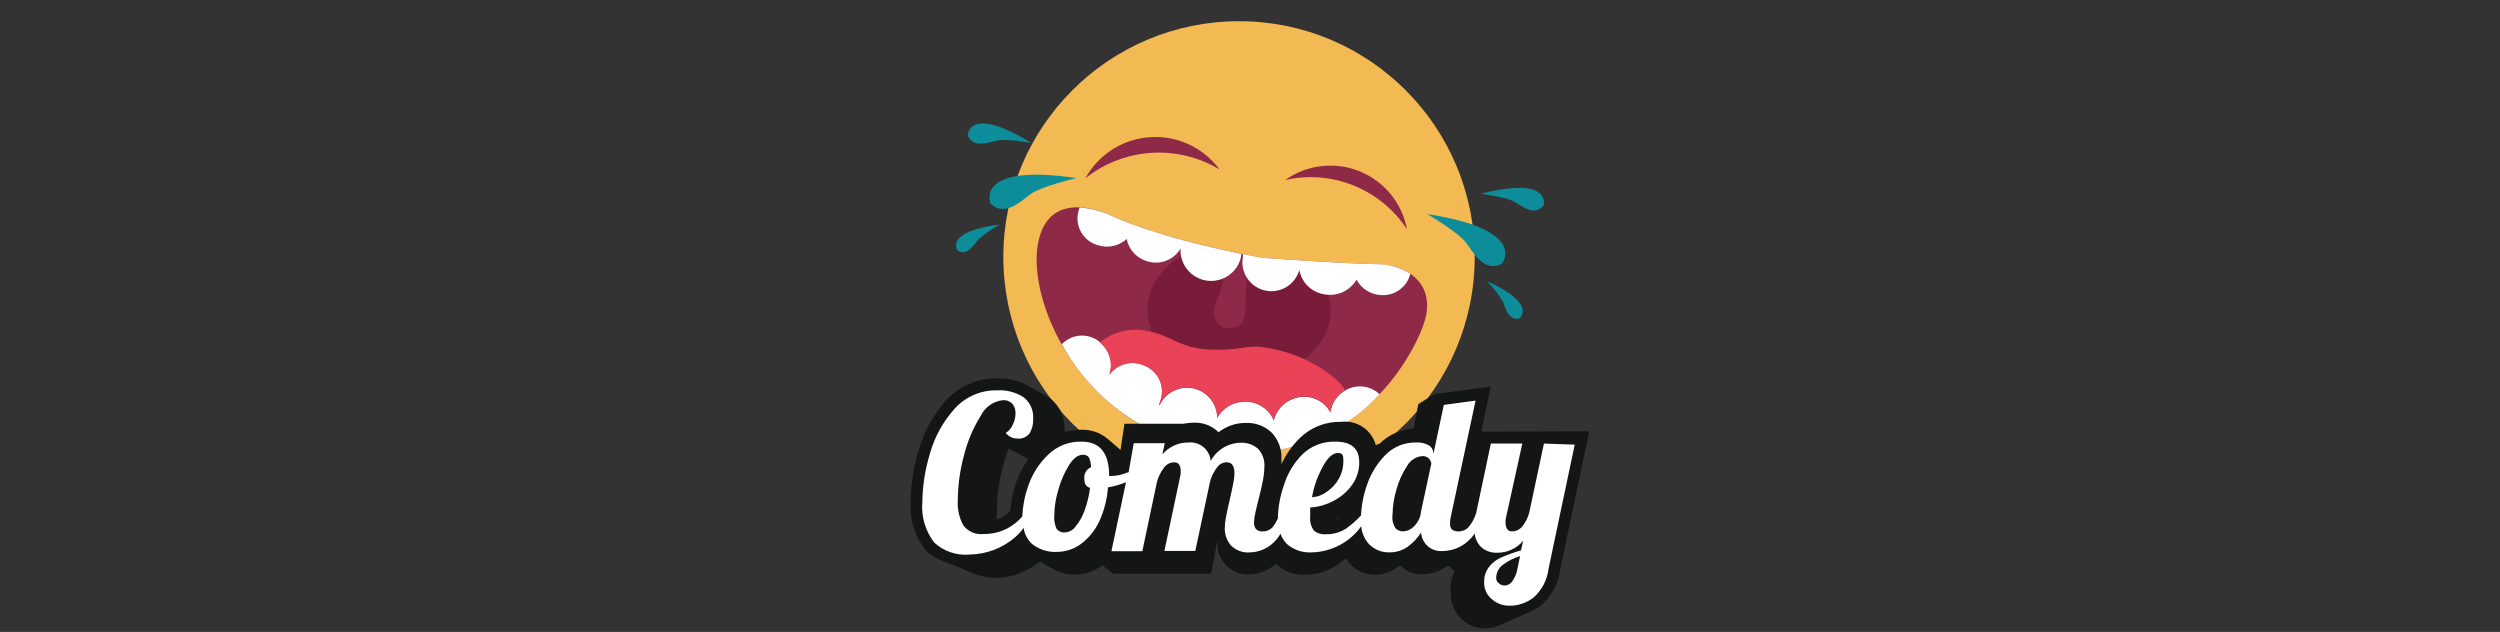 <svg width="360" height="91" viewBox="0 0 360 91" fill="none" xmlns="http://www.w3.org/2000/svg">
<rect x="0" y="0" width="360" height="91" fill="#333333" stroke="none"/>
<g clip-path="url(#clip0)">
<path d="M178.42 70.935C197.165 70.935 212.36 55.739 212.36 36.995C212.36 18.25 197.165 3.055 178.42 3.055C159.675 3.055 144.48 18.25 144.48 36.995C144.48 55.739 159.675 70.935 178.42 70.935Z" fill="#F3B952"/>
<path d="M188.7 25.505C191.456 25.504 194.169 26.188 196.595 27.495C199.022 28.802 201.085 30.692 202.6 32.995C202.253 31.145 201.446 29.413 200.253 27.957C199.061 26.501 197.521 25.368 195.776 24.663C194.031 23.958 192.137 23.703 190.268 23.922C188.399 24.14 186.615 24.826 185.08 25.915C186.268 25.646 187.482 25.509 188.7 25.505Z" fill="#8E2948"/>
<path d="M159.46 23.675C161.998 22.445 164.802 21.866 167.62 21.99C170.437 22.114 173.18 22.937 175.6 24.385C174.455 22.836 172.939 21.6 171.192 20.79C169.445 19.98 167.522 19.623 165.6 19.75C163.678 19.878 161.82 20.486 160.194 21.52C158.569 22.553 157.23 23.979 156.3 25.665C157.276 24.886 158.335 24.218 159.46 23.675V23.675Z" fill="#8E2948"/>
<path d="M181.72 37.115C181.72 37.115 192.72 37.935 198.1 38.035C203.48 38.135 206.39 41.415 205.27 45.815C204.15 50.215 195.62 67.195 175.88 64.955C156.3 62.735 147.83 43.865 149.47 35.065C151.11 26.265 160.53 31.275 160.53 31.275C160.53 31.275 167.36 34.495 181.72 37.115Z" fill="#8E2948"/>
<path d="M191.63 44.615C191.595 43.347 191.288 42.101 190.729 40.962C190.17 39.823 189.372 38.818 188.39 38.015L184.54 37.815C179.76 37.145 175.63 36.445 172.11 35.815C168 37.525 165.22 40.815 165.22 44.665C165.22 50.235 171.13 54.755 178.42 54.755C185.71 54.755 191.63 50.195 191.63 44.615Z" fill="#791C39"/>
<path d="M176.7 36.895C176.7 36.895 176.16 41.445 175.26 43.155C174.36 44.865 174.75 47.395 177.16 47.225C179.57 47.055 179.34 45.395 179.38 42.415C179.391 40.706 179.709 39.012 180.32 37.415L176.7 36.895Z" fill="#8E2948"/>
<path fill-rule="evenodd" clip-rule="evenodd" d="M178.66 37.195L178.78 36.555C166.44 34.065 160.53 31.285 160.53 31.285C158.948 30.489 157.226 30.01 155.46 29.875L155.3 30.395C155.16 30.906 155.123 31.441 155.191 31.967C155.26 32.492 155.432 33 155.698 33.458C155.964 33.917 156.319 34.319 156.742 34.639C157.164 34.959 157.646 35.192 158.16 35.325C158.86 35.544 159.606 35.576 160.322 35.416C161.038 35.257 161.7 34.911 162.24 34.415C162.391 35.164 162.743 35.858 163.26 36.422C163.776 36.986 164.437 37.399 165.17 37.615C166.062 37.905 167.026 37.883 167.904 37.552C168.782 37.221 169.521 36.602 170 35.795C169.939 36.883 170.283 37.956 170.966 38.806C171.649 39.656 172.623 40.223 173.699 40.397C174.776 40.571 175.878 40.34 176.795 39.748C177.711 39.157 178.375 38.247 178.66 37.195ZM203.09 39.415C201.591 38.482 199.855 38.003 198.09 38.035C192.66 37.935 181.71 37.115 181.71 37.115L179 36.585L178.9 37.695C178.886 38.708 179.241 39.692 179.899 40.463C180.556 41.234 181.472 41.74 182.474 41.887C183.477 42.033 184.499 41.811 185.35 41.26C186.201 40.71 186.823 39.869 187.1 38.895C187.277 39.828 187.754 40.677 188.458 41.314C189.162 41.951 190.054 42.341 191 42.425C191.854 42.528 192.72 42.379 193.491 41.997C194.262 41.615 194.904 41.017 195.34 40.275C195.668 40.888 196.143 41.409 196.723 41.793C197.302 42.177 197.968 42.411 198.66 42.475C199.645 42.596 200.64 42.352 201.457 41.787C202.274 41.223 202.855 40.379 203.09 39.415ZM192.251 57.583C192.61 57.042 193.089 56.591 193.65 56.265C194.423 55.78 195.335 55.568 196.242 55.66C197.15 55.752 198.001 56.145 198.66 56.775C195.808 59.876 192.246 62.24 188.281 63.665C184.315 65.09 180.064 65.532 175.89 64.955C171.101 64.423 166.511 62.746 162.508 60.066C158.504 57.385 155.205 53.78 152.89 49.555L153.24 49.255C153.646 48.914 154.116 48.658 154.622 48.501C155.128 48.344 155.66 48.289 156.188 48.339C156.715 48.389 157.228 48.544 157.695 48.794C158.162 49.044 158.575 49.384 158.91 49.795C159.411 50.349 159.754 51.027 159.904 51.758C160.054 52.49 160.004 53.249 159.76 53.955C160.298 53.219 161.066 52.683 161.942 52.432C162.818 52.18 163.753 52.227 164.6 52.565C165.103 52.732 165.568 52.997 165.968 53.345C166.368 53.693 166.695 54.117 166.929 54.593C167.164 55.068 167.301 55.585 167.334 56.114C167.367 56.644 167.294 57.174 167.12 57.675L166.9 58.255L167 58.335C167.419 57.439 168.132 56.714 169.02 56.279C169.908 55.844 170.918 55.725 171.882 55.942C172.847 56.159 173.709 56.699 174.325 57.472C174.941 58.245 175.274 59.206 175.27 60.195C175.644 59.511 176.189 58.937 176.852 58.527C177.514 58.117 178.271 57.885 179.05 57.855C179.967 57.79 180.881 58.014 181.664 58.495C182.448 58.975 183.062 59.688 183.42 60.535C183.603 59.802 183.97 59.129 184.486 58.577C185.003 58.026 185.651 57.616 186.37 57.385C187.334 57.042 188.389 57.055 189.345 57.422C190.3 57.789 191.093 58.485 191.58 59.385C191.662 58.741 191.892 58.124 192.251 57.583Z" fill="white"/>
<path d="M158.88 49.795C159.381 50.349 159.724 51.027 159.874 51.759C160.024 52.49 159.974 53.249 159.73 53.955C160.268 53.219 161.036 52.684 161.912 52.432C162.788 52.18 163.723 52.227 164.57 52.565C165.073 52.732 165.538 52.997 165.938 53.345C166.338 53.693 166.665 54.117 166.899 54.593C167.134 55.068 167.271 55.586 167.304 56.115C167.337 56.644 167.264 57.174 167.09 57.675L166.98 57.975L167.12 58.045C167.585 57.193 168.321 56.521 169.213 56.137C170.104 55.752 171.099 55.678 172.038 55.926C172.976 56.173 173.805 56.729 174.391 57.502C174.977 58.276 175.286 59.224 175.27 60.195C175.638 59.502 176.18 58.918 176.843 58.498C177.506 58.079 178.266 57.84 179.05 57.805C179.967 57.741 180.881 57.964 181.664 58.445C182.448 58.925 183.062 59.639 183.42 60.485C183.603 59.752 183.97 59.079 184.486 58.528C185.003 57.976 185.651 57.566 186.37 57.335C187.334 56.992 188.389 57.005 189.345 57.372C190.3 57.739 191.093 58.435 191.58 59.335C191.662 58.691 191.892 58.075 192.251 57.533C192.61 56.992 193.089 56.541 193.65 56.215H193.71C193.08 54.825 189.31 51.765 184.48 50.525C179.32 49.205 179.85 50.475 174.72 50.355C169.59 50.235 169.05 48.285 164.84 47.605C163.705 47.409 162.541 47.46 161.428 47.755C160.315 48.05 159.279 48.583 158.39 49.315C158.566 49.462 158.73 49.622 158.88 49.795V49.795Z" fill="#EA4357"/>
<path d="M222.29 29.555C222.29 29.555 223.49 25.265 213.22 27.915C213.22 27.915 216.94 28.375 218.09 29.065C219.24 29.755 221.06 31.195 222.29 29.555Z" fill="#0D8C99"/>
<path d="M218.76 45.865C218.76 45.865 221.57 43.865 214.1 40.475C215.019 41.388 215.816 42.416 216.47 43.535C216.83 44.505 217.25 46.195 218.76 45.865Z" fill="#0D8C99"/>
<path d="M216.29 37.955C216.29 37.955 220.21 33.095 205.51 30.825C205.51 30.825 210.05 33.465 211.15 34.995C212.25 36.525 213.82 39.315 216.29 37.955Z" fill="#0D8C99"/>
<path d="M139.36 19.465C139.36 19.465 139.48 15.015 148.51 20.585C148.51 20.585 144.83 19.925 143.51 20.245C142.19 20.565 140.07 21.355 139.36 19.465Z" fill="#0D8C99"/>
<path d="M137.91 36.095C137.91 36.095 135.81 33.365 144 32.325C142.853 32.926 141.787 33.673 140.83 34.545C140.16 35.365 139.25 36.885 137.91 36.095Z" fill="#0D8C99"/>
<path d="M142.61 29.265C142.61 29.265 140.3 23.465 155 25.645C155 25.645 149.88 26.835 148.38 27.965C146.88 29.095 144.57 31.305 142.61 29.265Z" fill="#0D8C99"/>
</g>
<path d="M213.289 62.155L214.681 55.66L206.486 56.76V56.897H206.245V57.035H206.005V57.172H205.781V57.31H205.558V57.447H205.335V57.585H205.111V57.722H204.888V57.859H204.665V57.997H204.458V58.134H204.252L203.548 61.708C201.711 61.82 199.977 62.595 198.668 63.89V63.89C198.64 63.884 198.611 63.884 198.583 63.89L198.479 63.976H198.394H198.29V64.062H198.187H198.102C197.809 63.005 197.147 62.09 196.235 61.481C195.324 60.872 194.224 60.611 193.136 60.746C192.028 60.714 190.925 60.908 189.895 61.316C188.864 61.723 187.927 62.336 187.14 63.117C186.049 64.189 185.164 65.453 184.529 66.845C184.529 66.587 184.529 66.347 184.529 66.106C184.565 65.392 184.453 64.678 184.199 64.009C183.944 63.341 183.553 62.733 183.051 62.223C182.047 61.317 180.726 60.842 179.375 60.901C177.961 60.895 176.586 61.367 175.475 62.241C175.003 61.776 174.441 61.414 173.823 61.178C173.205 60.941 172.545 60.835 171.884 60.866C171.393 60.865 170.903 60.917 170.423 61.021H161.919L161.352 64.8L161.215 64.68L161.026 64.508C160.955 64.46 160.891 64.403 160.837 64.337L160.63 64.165L160.441 63.993L160.235 63.821L160.046 63.649L159.84 63.478L159.634 63.306L159.428 63.134C158.362 62.271 157.018 61.825 155.648 61.88C154.852 61.879 154.06 61.989 153.294 62.206C153.294 62.206 153.294 62.069 153.294 62C153.347 61.149 153.201 60.298 152.867 59.513C152.532 58.729 152.02 58.033 151.37 57.481C151.061 57.24 150.727 57.032 150.373 56.863L150.081 56.691L149.772 56.519L149.463 56.348L149.154 56.176L148.844 56.004L148.535 55.832L148.226 55.66L147.899 55.489L147.573 55.317C146.342 54.727 144.986 54.444 143.621 54.492C142.219 54.459 140.826 54.73 139.538 55.288C138.251 55.845 137.1 56.676 136.165 57.722C134.361 59.761 133.039 62.18 132.299 64.8C131.559 67.224 131.165 69.74 131.131 72.274C130.951 74.786 131.731 77.273 133.313 79.232C134.117 80.028 135.101 80.617 136.182 80.95L136.629 81.122L137.058 81.294L137.488 81.466L137.917 81.638L138.347 81.809L138.759 81.981L139.172 82.153L139.584 82.325L139.979 82.497C141.115 82.977 142.337 83.217 143.57 83.201C144.749 83.177 145.913 82.938 147.006 82.497C147.975 82.103 148.879 81.564 149.686 80.899H149.858C149.95 80.966 150.047 81.023 150.15 81.071L150.459 81.243C150.551 81.309 150.649 81.367 150.751 81.414L151.044 81.586L151.336 81.758C152.383 82.434 153.612 82.775 154.858 82.737C156.251 82.729 157.602 82.264 158.706 81.414H158.861V81.586H159.084V81.758H159.325V81.93H159.565V82.102H159.789V82.273H160.029V82.445H160.27V82.617H174.392L175.268 78.013C175.32 78.184 175.32 78.184 175.371 78.356C175.371 78.356 175.371 78.476 175.371 78.528V78.7V78.871V79.043C175.371 79.043 175.371 79.164 175.371 79.215V79.387C175.573 80.011 175.888 80.594 176.299 81.105C176.738 81.643 177.299 82.069 177.935 82.347C178.572 82.625 179.266 82.747 179.959 82.703C181.355 82.672 182.692 82.135 183.721 81.191C184.279 81.726 184.94 82.142 185.664 82.413C186.387 82.685 187.158 82.807 187.931 82.772C190.11 82.762 192.202 81.913 193.772 80.401C193.913 80.627 194.074 80.839 194.253 81.036C194.716 81.581 195.293 82.017 195.943 82.314C196.593 82.611 197.301 82.761 198.016 82.754C199.214 82.771 200.38 82.37 201.314 81.621L201.469 81.5C201.524 81.464 201.575 81.424 201.624 81.38V81.38L201.847 81.603C202.628 82.333 203.664 82.728 204.733 82.703C205.85 82.709 206.946 82.399 207.895 81.809L208.187 81.638L208.479 81.466H208.616C208.879 81.75 209.173 82.004 209.492 82.222C208.99 83.207 208.787 84.318 208.908 85.417C208.895 86.105 209.024 86.788 209.287 87.424C209.551 88.059 209.942 88.634 210.437 89.111C211.32 89.983 212.512 90.471 213.753 90.469C214.794 90.473 215.819 90.207 216.725 89.695L217.069 89.541L217.447 89.369L217.859 89.18L218.203 89.025L218.632 88.836L218.993 88.682L219.388 88.51L219.818 88.321L220.179 88.166C220.75 87.933 221.292 87.633 221.794 87.273C223.354 85.971 224.371 84.132 224.646 82.119L228.855 62.103L213.289 62.155ZM147.109 65.591L147.453 65.763L147.779 65.934L148.088 66.106C147.364 67.107 146.785 68.206 146.37 69.371C145.896 70.743 145.591 72.168 145.46 73.614C145.092 73.991 144.669 74.31 144.206 74.559C143.999 74.662 143.759 74.714 143.536 74.8C143.536 74.508 143.536 74.164 143.536 73.769C143.552 71.708 143.805 69.656 144.292 67.653C144.542 66.637 144.858 65.638 145.236 64.663C145.236 64.663 145.34 64.663 145.391 64.663L145.735 64.835L146.078 65.007L146.422 65.178L146.748 65.35L147.109 65.591ZM192.964 74.594L192.793 74.731C192.648 74.804 192.499 74.868 192.346 74.92C192.552 74.765 192.793 74.628 192.982 74.456C192.984 74.497 192.978 74.538 192.964 74.576V74.594Z" fill="#141515"/>
<path d="M222.326 63.873L220.213 73.803C220.026 74.531 219.687 75.21 219.216 75.796C219.038 76.021 218.81 76.203 218.552 76.328C218.293 76.453 218.009 76.518 217.722 76.518C217.103 76.518 216.794 76.071 216.794 75.16C216.792 74.899 216.827 74.639 216.897 74.387L219.216 63.873H214.681L212.585 73.803C212.385 74.524 212.04 75.197 211.571 75.779C211.395 76.008 211.169 76.194 210.909 76.322C210.65 76.45 210.365 76.517 210.076 76.518C209.73 76.549 209.383 76.457 209.097 76.26C208.99 76.143 208.908 76.004 208.858 75.853C208.807 75.702 208.789 75.542 208.805 75.384C208.799 75.048 208.84 74.713 208.925 74.387L212.482 57.688L207.911 58.306L206.4 65.419V65.299C206.403 65.07 206.348 64.844 206.24 64.643C206.132 64.441 205.974 64.271 205.781 64.148C205.208 63.819 204.55 63.669 203.891 63.718C203.094 63.703 202.302 63.847 201.561 64.142C200.821 64.437 200.147 64.877 199.579 65.436C198.364 66.644 197.441 68.113 196.881 69.731C196.359 71.172 196.057 72.684 195.988 74.216C195.324 74.943 194.581 75.594 193.772 76.157C192.912 76.691 191.914 76.96 190.903 76.93C190.594 76.958 190.283 76.924 189.988 76.829C189.693 76.735 189.42 76.582 189.185 76.38C188.77 75.778 188.587 75.046 188.669 74.319C188.669 74.112 188.669 73.7 188.669 73.082C189.874 73.005 191.047 72.665 192.105 72.085C193.162 71.53 194.07 70.729 194.751 69.749C195.395 68.814 195.737 67.705 195.73 66.57C195.73 64.577 194.596 63.598 192.294 63.598C191.41 63.567 190.528 63.717 189.704 64.039C188.88 64.361 188.13 64.848 187.501 65.471C186.264 66.726 185.356 68.266 184.855 69.955C184.326 71.469 184.042 73.058 184.013 74.662V74.662C183.825 75.083 183.588 75.481 183.309 75.848C183.127 76.066 182.898 76.24 182.639 76.357C182.38 76.473 182.098 76.528 181.814 76.518C181.638 76.538 181.46 76.518 181.293 76.459C181.126 76.399 180.975 76.302 180.852 76.174C180.657 75.899 180.561 75.566 180.577 75.229C180.594 74.742 180.663 74.258 180.783 73.786C180.921 73.185 181.058 72.549 181.23 71.913C181.505 70.86 181.711 69.966 181.848 69.233C181.984 68.577 182.059 67.91 182.072 67.24C182.109 66.762 182.046 66.28 181.886 65.828C181.727 65.375 181.474 64.961 181.144 64.612C180.448 64.016 179.551 63.708 178.636 63.752C177.751 63.772 176.887 64.025 176.133 64.487C175.378 64.948 174.76 65.602 174.34 66.381C174.308 65.996 174.199 65.62 174.021 65.277C173.842 64.933 173.597 64.629 173.3 64.381C173.002 64.133 172.659 63.947 172.289 63.833C171.919 63.72 171.53 63.68 171.145 63.718C170.43 63.709 169.721 63.858 169.071 64.156C168.42 64.453 167.844 64.89 167.382 65.436L167.726 63.821H163.259L162.52 68.013H162.417C161.674 68.34 160.875 68.521 160.063 68.546H159.72C159.72 65.247 158.397 63.598 155.768 63.598C154.879 63.568 153.992 63.719 153.163 64.041C152.333 64.363 151.577 64.849 150.94 65.471C149.633 66.71 148.648 68.249 148.071 69.955C147.563 71.375 147.273 72.863 147.212 74.37C146.61 75.072 145.881 75.655 145.064 76.088C144.004 76.638 142.823 76.915 141.628 76.896C141.079 76.96 140.521 76.88 140.012 76.663C139.503 76.446 139.059 76.1 138.725 75.659C138.123 74.562 137.843 73.317 137.917 72.068C137.936 69.856 138.242 67.656 138.828 65.522C139.324 63.522 140.136 61.614 141.233 59.87C141.524 59.264 141.963 58.742 142.51 58.351C143.056 57.961 143.693 57.715 144.36 57.636C144.621 57.607 144.886 57.639 145.133 57.728C145.38 57.818 145.604 57.962 145.786 58.152C146.098 58.533 146.257 59.017 146.233 59.509C146.232 60.108 146.085 60.698 145.803 61.227C145.599 61.691 145.257 62.081 144.824 62.344C145.028 62.602 145.29 62.809 145.588 62.949C145.886 63.09 146.213 63.159 146.542 63.151C146.869 63.184 147.199 63.132 147.5 62.999C147.802 62.867 148.063 62.659 148.26 62.395C148.636 61.763 148.815 61.033 148.775 60.299C148.818 59.7 148.71 59.1 148.461 58.554C148.212 58.008 147.83 57.533 147.349 57.172C146.237 56.471 144.934 56.134 143.621 56.21C142.457 56.179 141.301 56.403 140.232 56.866C139.164 57.329 138.21 58.02 137.436 58.89C135.789 60.73 134.584 62.922 133.914 65.299C133.222 67.567 132.851 69.921 132.815 72.291C132.638 74.385 133.251 76.468 134.533 78.133C135.222 78.766 136.038 79.246 136.926 79.542C137.814 79.838 138.755 79.944 139.687 79.851C142.085 79.806 144.39 78.918 146.198 77.343C146.648 76.948 147.051 76.504 147.401 76.02C147.527 76.893 147.945 77.698 148.586 78.305C149.609 79.129 150.9 79.545 152.212 79.473C153.447 79.463 154.649 79.067 155.648 78.339C156.776 77.494 157.678 76.385 158.276 75.109C158.997 73.557 159.428 71.885 159.548 70.178C160.439 70.036 161.31 69.788 162.142 69.439L160.046 79.37H164.496L166.592 69.439C166.789 68.686 167.133 67.979 167.606 67.361C167.772 67.118 167.995 66.919 168.256 66.781C168.516 66.644 168.806 66.571 169.1 66.57C169.719 66.57 170.028 67.017 170.028 67.927C170.03 68.189 169.995 68.449 169.925 68.701L167.674 79.335H172.124L174.237 69.405C174.426 68.666 174.759 67.971 175.217 67.361C175.37 67.121 175.581 66.923 175.83 66.785C176.079 66.647 176.358 66.573 176.643 66.57C177.381 66.57 177.759 67.086 177.759 68.134C177.748 68.713 177.673 69.289 177.536 69.852C177.399 70.556 177.244 71.278 177.072 71.999C177.072 72.137 176.952 72.463 176.849 72.979C176.746 73.494 176.625 74.027 176.522 74.576C176.426 75.057 176.374 75.546 176.368 76.037C176.338 76.948 176.65 77.836 177.244 78.528C177.601 78.891 178.034 79.171 178.513 79.346C178.991 79.522 179.503 79.588 180.01 79.542C181.149 79.517 182.246 79.105 183.12 78.373C183.632 77.951 184.063 77.439 184.391 76.861C184.588 77.425 184.911 77.936 185.336 78.356C186.323 79.198 187.598 79.623 188.892 79.542C190.291 79.51 191.664 79.154 192.901 78.501C194.139 77.848 195.207 76.916 196.022 75.779C196.098 76.73 196.485 77.629 197.122 78.339C197.502 78.732 197.959 79.041 198.465 79.248C198.971 79.455 199.514 79.555 200.06 79.542C201.005 79.557 201.93 79.274 202.706 78.734C203.469 78.179 204.122 77.485 204.63 76.69C204.693 77.449 205.043 78.156 205.609 78.665C206.179 79.145 206.91 79.391 207.654 79.353C208.584 79.354 209.5 79.124 210.318 78.683C211.137 78.242 211.833 77.604 212.344 76.827C212.422 77.511 212.71 78.153 213.169 78.665C213.485 78.977 213.861 79.22 214.275 79.38C214.689 79.539 215.131 79.612 215.574 79.593C216.289 79.603 216.998 79.455 217.649 79.157C218.299 78.86 218.876 78.422 219.337 77.875L219.027 79.25C218.038 79.536 217.068 79.886 216.124 80.298C215.447 80.6 214.857 81.067 214.406 81.655C213.923 82.296 213.68 83.086 213.719 83.888C213.709 84.344 213.803 84.795 213.993 85.209C214.184 85.623 214.466 85.988 214.818 86.276C215.519 86.897 216.425 87.234 217.361 87.221C218.602 87.229 219.811 86.824 220.797 86.07C222.007 85.019 222.785 83.556 222.979 81.964L226.759 64.027L222.326 63.873ZM190.49 67.189C191.195 65.883 191.916 65.23 192.672 65.23C193.428 65.23 193.445 65.66 193.445 66.501C193.44 67.344 193.222 68.172 192.81 68.907C192.391 69.661 191.803 70.308 191.092 70.797C190.466 71.275 189.712 71.556 188.927 71.604C189.196 70.055 189.724 68.562 190.49 67.189V67.189ZM156.971 70.247C156.829 71.361 156.564 72.456 156.18 73.511C155.883 74.354 155.441 75.139 154.875 75.831C154.701 76.071 154.478 76.27 154.22 76.416C153.962 76.561 153.675 76.649 153.38 76.672C153.151 76.697 152.92 76.664 152.707 76.577C152.494 76.49 152.306 76.352 152.16 76.174C151.868 75.547 151.749 74.853 151.816 74.164C151.842 72.929 152.039 71.703 152.401 70.522C152.743 69.268 153.263 68.07 153.947 66.965C154.583 65.969 155.253 65.488 155.923 65.488C156.089 65.469 156.257 65.494 156.411 65.561C156.565 65.627 156.698 65.732 156.799 65.866C157 66.308 157.106 66.788 157.108 67.275C156.781 67.415 156.509 67.659 156.335 67.97C156.161 68.281 156.094 68.64 156.146 68.993C156.146 69.68 156.421 70.127 156.971 70.247V70.247ZM204.596 73.803V73.958C204.463 74.682 204.102 75.344 203.565 75.848C203.168 76.251 202.635 76.49 202.07 76.518C201.867 76.525 201.665 76.49 201.476 76.416C201.287 76.342 201.115 76.231 200.97 76.088C200.586 75.506 200.428 74.803 200.524 74.112C200.544 72.902 200.729 71.7 201.074 70.539C201.401 69.318 201.923 68.157 202.62 67.103C202.841 66.695 203.161 66.35 203.552 66.101C203.943 65.851 204.391 65.705 204.853 65.677C205.16 65.666 205.46 65.772 205.692 65.972C205.925 66.173 206.073 66.454 206.108 66.759L204.596 73.803ZM218.512 81.895C218.402 82.565 218.137 83.201 217.739 83.751C217.617 83.917 217.46 84.054 217.279 84.152C217.097 84.25 216.897 84.307 216.691 84.318C216.374 84.317 216.069 84.201 215.832 83.991C215.719 83.91 215.627 83.805 215.561 83.683C215.496 83.561 215.459 83.425 215.454 83.287C215.444 82.922 215.52 82.559 215.675 82.228C215.83 81.897 216.06 81.607 216.347 81.38C217.111 80.798 217.972 80.356 218.89 80.074L218.512 81.895Z" fill="white"/>
<defs>
<clipPath id="clip0">
<rect width="84.66" height="67.89" fill="white" transform="translate(137.67 3.055)"/>
</clipPath>
</defs>
</svg>

